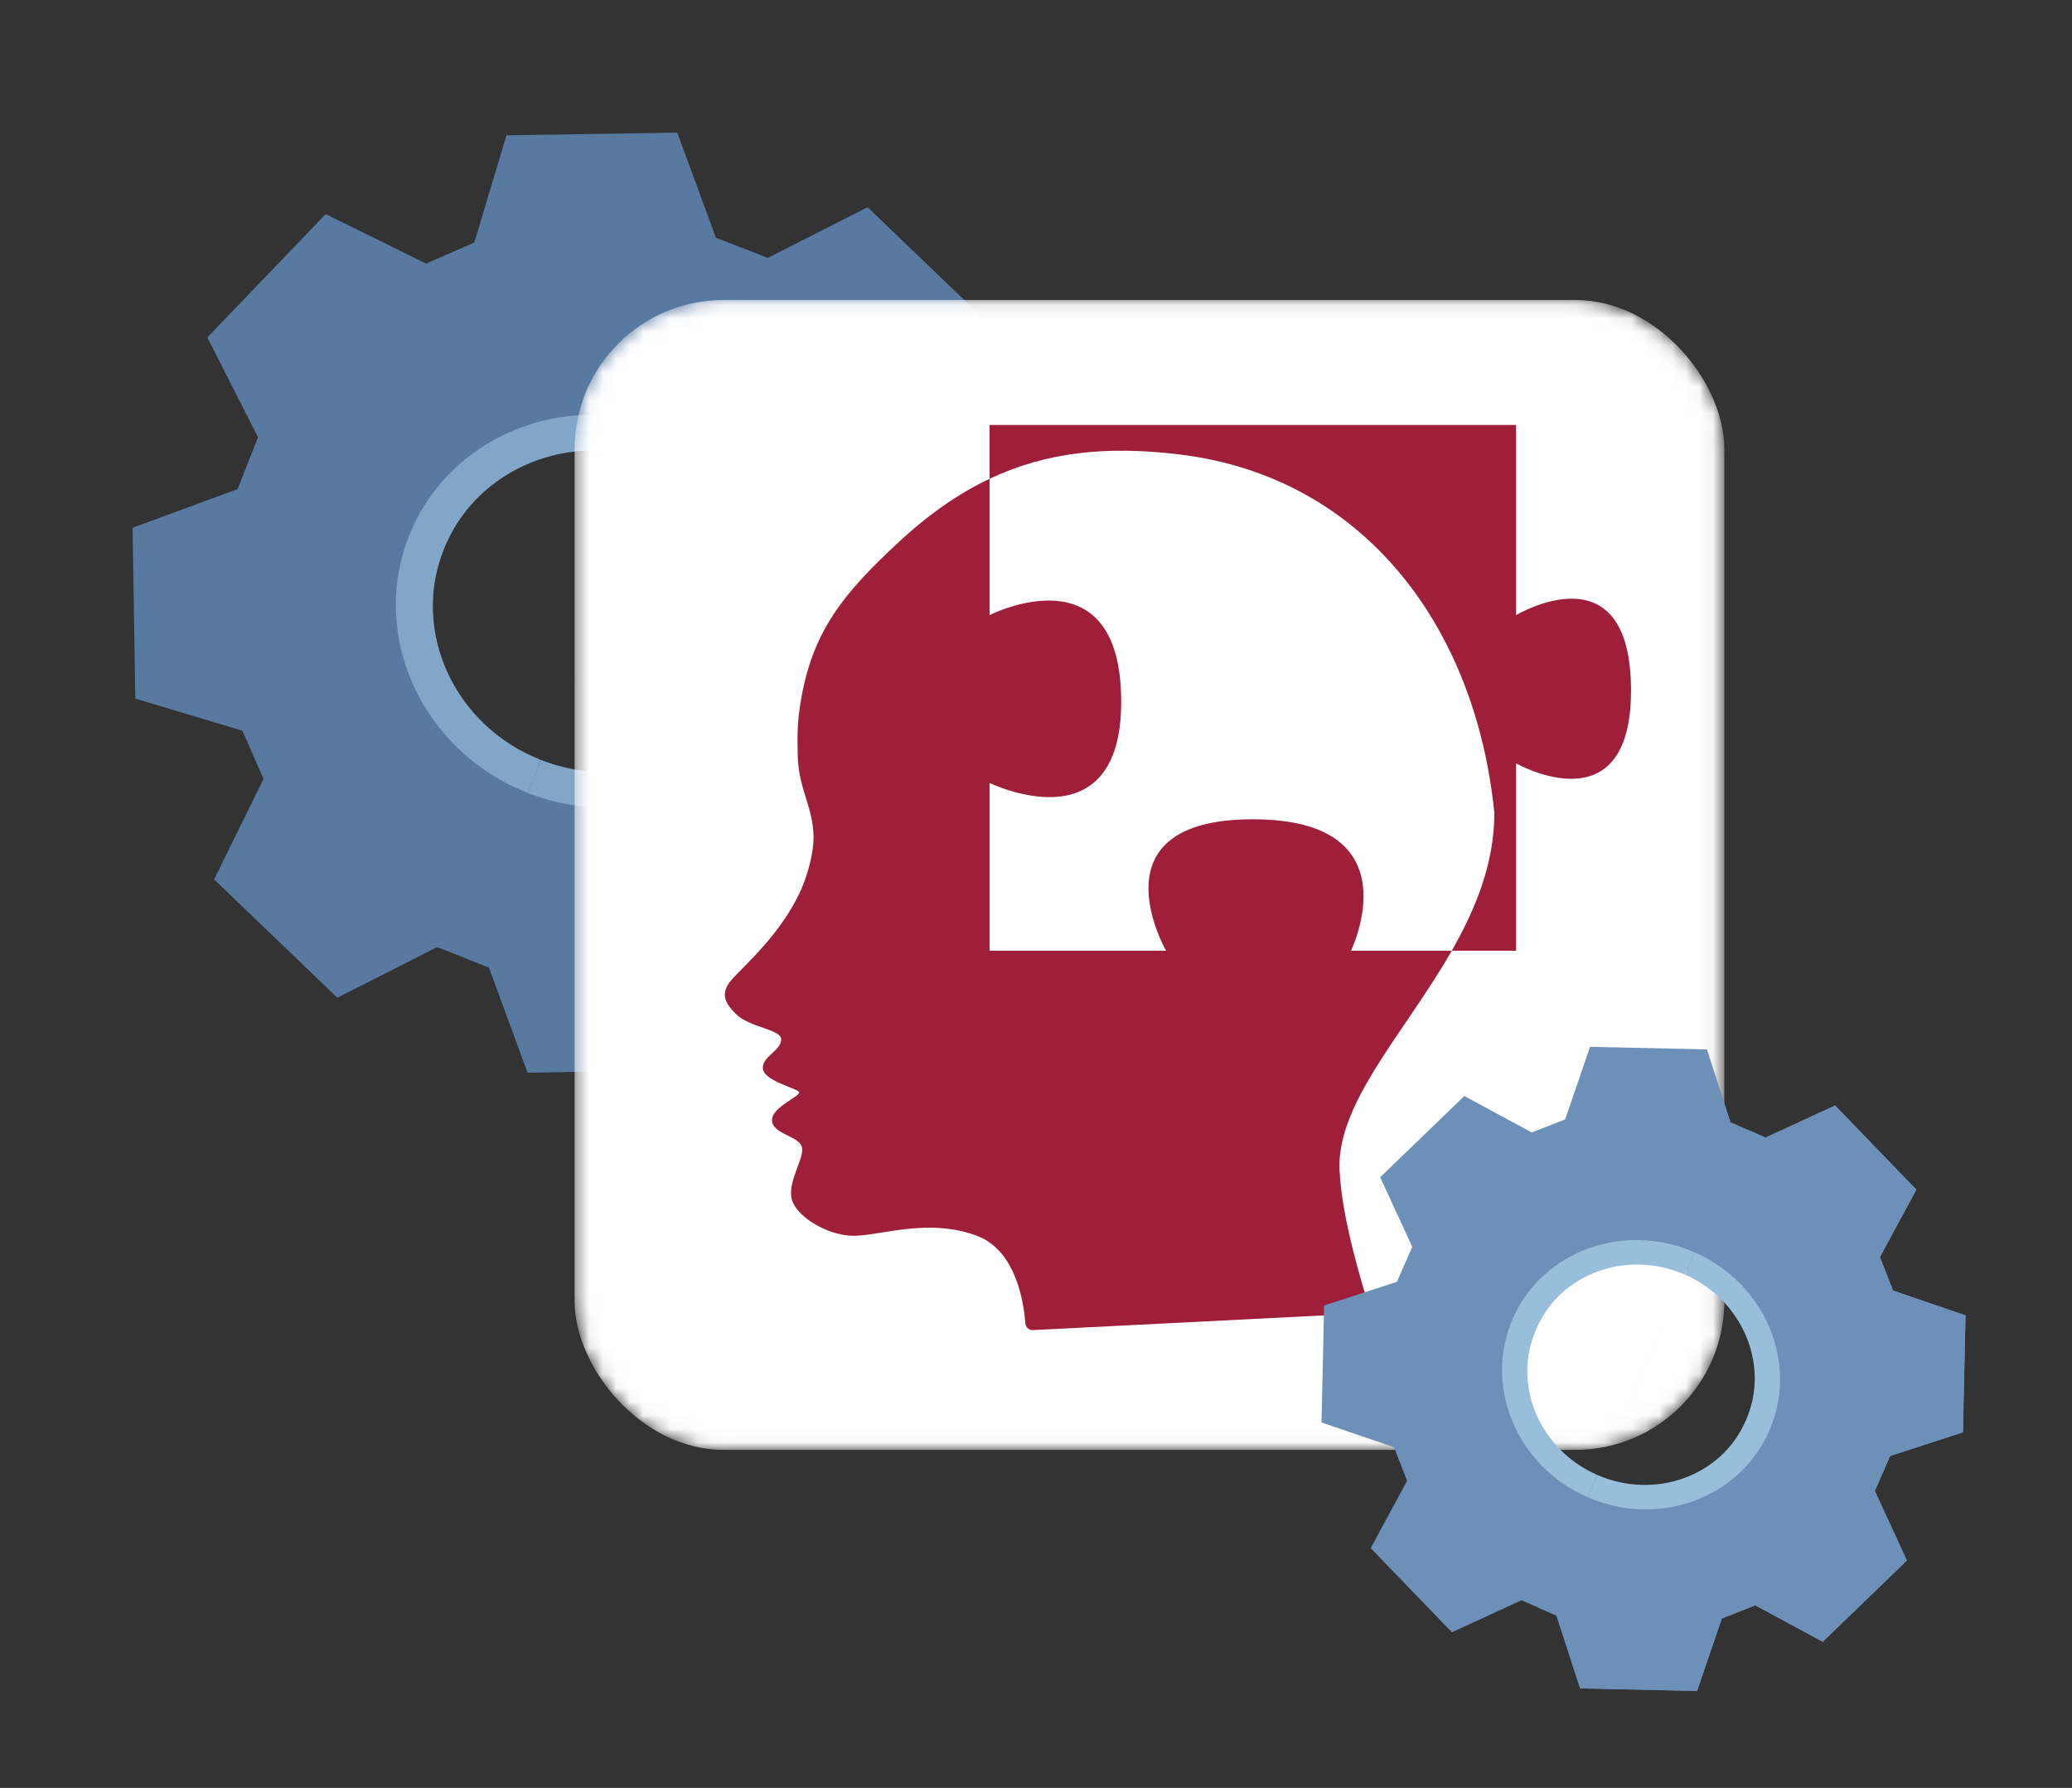 <svg width="153" height="132" viewBox="0 0 153 132" fill="none" xmlns="http://www.w3.org/2000/svg">
<rect x="0" y="0" width="153" height="132" fill="#333333" stroke="none"/>
<path fill-rule="evenodd" clip-rule="evenodd" d="M64.064 15.312L73.165 24.05L69.514 31.464L71.065 35.023L78.981 37.396L79.185 50.012L71.428 52.862L69.922 56.695L73.663 64.064L64.924 73.165L57.51 69.514L53.952 71.065L51.578 78.981L38.962 79.185L36.112 71.428L32.279 69.922L24.91 73.663L15.809 64.925L19.46 57.511L17.909 53.952L9.993 51.578L9.789 38.963L17.546 36.112L19.052 32.28L15.311 24.911L24.049 15.809L31.463 19.46L35.022 17.909L37.396 9.993L50.011 9.789L52.862 17.546L56.694 19.052L64.064 15.312ZM39.718 56.623C46.068 59.118 53.238 55.994 55.733 49.644C58.229 43.294 55.104 36.124 48.754 33.629C42.404 31.133 35.234 34.258 32.739 40.608C30.243 46.957 33.368 54.128 39.718 56.623Z" fill="#587AA1"/>
<path fill-rule="evenodd" clip-rule="evenodd" d="M64.064 15.312L73.166 24.05L69.515 31.464L71.066 35.023L78.981 37.397L79.186 50.012L71.429 52.863L69.923 56.695L73.663 64.064L64.925 73.166L57.511 69.515L53.952 71.066L51.579 78.982L38.963 79.186L36.112 71.429L34.196 70.676L39.868 56.242C39.77 56.492 39.718 56.624 39.718 56.624C46.068 59.12 53.239 55.995 55.734 49.645C58.229 43.295 55.105 36.125 48.755 33.63C48.755 33.63 48.703 33.763 48.605 34.012L54.779 18.3L56.695 19.053L64.064 15.312ZM48.605 34.012C48.092 35.314 46.329 39.796 44.234 45.126C42.14 50.456 40.38 54.94 39.868 56.242L48.605 34.012Z" fill="#587AA1"/>
<path d="M44.243 45.128L44.242 45.127C47.146 37.739 49.503 31.747 49.516 31.715C57.275 34.764 61.206 43.242 58.295 50.65C55.384 58.058 46.733 61.591 38.973 58.542C38.973 58.542 39.328 57.639 39.931 56.103C46.281 58.598 53.359 55.708 55.742 49.647C58.123 43.586 54.907 36.649 48.557 34.154C48.546 34.182 46.618 39.084 44.243 45.128Z" fill="#81A6C7"/>
<path d="M48.553 34.151C42.205 31.659 35.129 34.55 32.748 40.609C30.367 46.669 33.582 53.602 39.928 56.099L38.969 58.54C31.208 55.49 27.277 47.012 30.188 39.605C33.099 32.196 41.751 28.663 49.511 31.713L48.553 34.151Z" fill="#81A6C7"/>
<mask id="mask0_158_5826" style="mask-type:alpha" maskUnits="userSpaceOnUse" x="42" y="22" width="86" height="86">
<rect x="42.93" y="22.648" width="83.897" height="83.897" rx="10.5" fill="url(#paint0_linear_158_5826)" stroke="black"/>
</mask>
<g mask="url(#mask0_158_5826)">
<rect x="42.43" y="22.148" width="84.897" height="84.897" rx="11" fill="url(#paint1_linear_158_5826)"/>
<path d="M73.07 45.415C73.07 45.415 82.79 40.46 82.79 51.816C82.79 62.56 73.07 57.803 73.07 57.803V70.192H86.106C86.106 70.192 80.515 60.488 92.511 60.488C104.508 60.488 99.756 70.192 99.756 70.192H107.201C103.642 76.426 98.403 81.718 98.945 86.828C99.153 90.085 100.525 94.66 101.049 96.313C101.149 96.629 100.924 96.955 100.593 96.972L76.262 98.202C75.977 98.216 75.735 97.989 75.714 97.704C75.612 96.272 75.066 92.335 72.141 91.239C68.544 89.892 65.004 91.239 63.037 91.239C61.071 91.239 58.636 89.745 58.433 88.388C58.23 87.031 59.518 85.335 59.179 84.588C58.839 83.842 56.999 83.696 57.007 82.688C57.015 81.68 59.314 80.872 58.976 80.585C58.636 80.297 56.39 79.76 56.329 78.888C56.269 78.016 57.618 77.598 57.686 76.784C57.752 75.97 55.359 75.915 54.293 74.816C53.643 74.146 53.13 73.449 53.945 72.431C54.759 71.413 58.494 68.382 59.654 64.297C59.818 63.723 59.9 63.395 59.993 62.805C60.426 60.077 58.968 58.577 58.907 55.815C58.874 54.276 58.867 53.399 59.112 51.879C59.965 46.585 62.318 43.8 66.237 40.139C68.489 38.035 70.729 36.46 73.07 35.351V45.415ZM111.952 45.415C111.969 45.404 120.218 40.47 120.433 50.577C120.661 61.313 111.952 56.358 111.952 56.358V70.192H107.201C108.983 67.07 110.346 63.714 110.346 60.023C108.978 46.345 100.782 35.234 87.138 33.557C81.703 32.889 77.227 33.381 73.07 35.351V31.375H111.952V45.415Z" fill="#9F1E3A"/>
</g>
<path fill-rule="evenodd" clip-rule="evenodd" d="M135.511 81.62L141.509 87.833L138.819 92.809L139.787 95.284L145.14 97.113L144.951 105.747L139.572 107.496L138.442 110.078L140.809 115.215L134.595 121.213L129.619 118.524L127.145 119.492L125.315 124.844L116.681 124.656L114.933 119.276L112.351 118.147L107.213 120.513L101.215 114.3L103.905 109.324L102.937 106.849L97.584 105.02L97.773 96.386L103.152 94.638L104.282 92.055L101.915 86.918L108.129 80.92L113.105 83.61L115.579 82.641L117.409 77.289L126.043 77.477L127.791 82.857L130.373 83.987L135.511 81.62ZM117.785 109.244C122.063 111.116 127.049 109.165 128.921 104.886C130.793 100.608 128.842 95.623 124.564 93.751C120.285 91.879 115.3 93.83 113.428 98.108C111.556 102.386 113.507 107.372 117.785 109.244Z" fill="#6C90B8"/>
<path fill-rule="evenodd" clip-rule="evenodd" d="M135.508 81.618L141.506 87.832L138.816 92.808L139.784 95.282L145.137 97.112L144.948 105.746L139.569 107.494L138.439 110.076L140.806 115.214L134.592 121.212L129.616 118.522L127.142 119.49L125.313 124.843L116.678 124.654L114.93 119.275L113.639 118.71L117.781 109.243C122.059 111.115 127.045 109.164 128.917 104.886C130.789 100.608 128.838 95.622 124.56 93.75L129.079 83.42L130.37 83.985L135.508 81.618ZM124.56 93.75C124.56 93.75 124.56 93.75 124.56 93.75C124.56 93.75 123.041 97.218 121.169 101.496C119.297 105.774 117.781 109.243 117.781 109.243C117.781 109.243 117.781 109.243 117.781 109.243L124.56 93.75Z" fill="#6C90B8"/>
<path d="M125.132 92.46C130.36 94.748 132.828 100.649 130.644 105.64C128.46 110.631 122.452 112.823 117.223 110.535C117.228 110.524 117.494 109.918 117.942 108.892C122.22 110.764 127.137 108.971 128.924 104.887C130.655 100.931 128.813 96.276 124.807 94.287L124.413 94.103C124.866 93.068 125.132 92.46 125.132 92.46Z" fill="#97BEDB"/>
<path d="M124.41 94.103C120.132 92.231 115.214 94.024 113.428 98.108C111.697 102.064 113.538 106.719 117.545 108.708L117.94 108.891L117.221 110.534C111.992 108.246 109.523 102.344 111.707 97.353C113.891 92.362 119.901 90.171 125.129 92.459L124.41 94.103Z" fill="#97BEDB"/>
<defs>
<linearGradient id="paint0_linear_158_5826" x1="85.801" y1="11.996" x2="85.801" y2="117.194" gradientUnits="userSpaceOnUse">
<stop stop-color="#BBD67A"/>
<stop offset="0.234" stop-color="#95CE70"/>
<stop offset="0.514" stop-color="#467276"/>
<stop offset="0.698" stop-color="#234779"/>
<stop offset="1" stop-color="#1D427E"/>
</linearGradient>
<linearGradient id="paint1_linear_158_5826" x1="85.801" y1="11.996" x2="85.801" y2="117.194" gradientUnits="userSpaceOnUse">
<stop stop-color="white"/>
</linearGradient>
</defs>
</svg>
